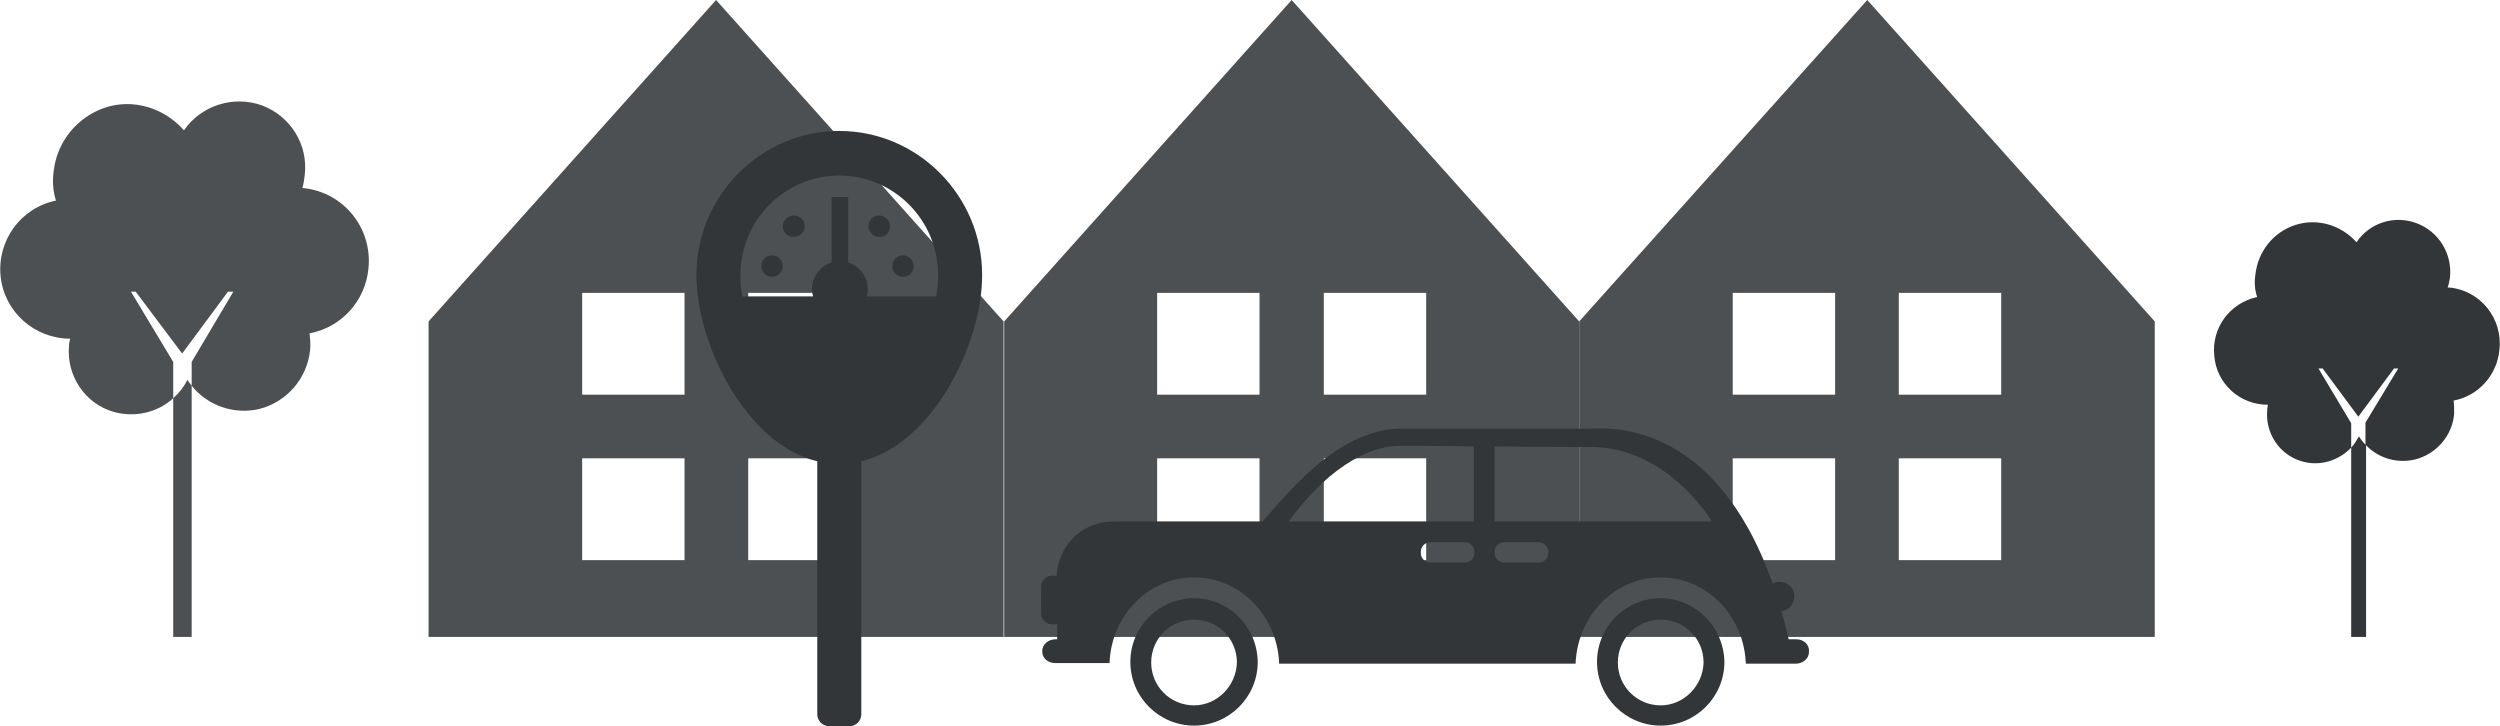 <?xml version="1.0" encoding="UTF-8"?>
<svg width="420px" height="122px" viewBox="0 0 420 122" version="1.1" xmlns="http://www.w3.org/2000/svg" xmlns:xlink="http://www.w3.org/1999/xlink">
    <!-- Generator: Sketch 41.2 (35397) - http://www.bohemiancoding.com/sketch -->
    <title>no_ride</title>
    <desc>Created with Sketch.</desc>
    <defs></defs>
    <g id="Page-1" stroke="none" stroke-width="1" fill="none" fill-rule="evenodd">
        <g id="no_ride">
            <g id="Layer_1">
                <g id="Group-3">
                    <g id="Group-36" transform="translate(72, 0)" fill="#4D5052">
                        <path d="M96.7,54 L96.7,107 L145,107 L193.3,107 L193.3,54 L145,0 L96.7,54 Z M122.4,49.2 L139.6,49.2 L139.6,66.3 L122.4,66.3 L122.4,49.2 L122.4,49.2 Z M150.4,49.2 L167.6,49.2 L167.6,66.3 L150.4,66.3 L150.4,49.2 Z M150.4,77 L167.6,77 L167.6,94.1 L150.4,94.1 L150.4,77 Z M122.4,77 L139.6,77 L139.6,94.1 L122.4,94.1 L122.4,77 L122.4,77 Z" id="Combined-Shape"></path>
                        <path d="M0,54 L0,107 L48.3,107 L96.6,107 L96.6,54 L48.3,0 L0,54 Z M25.8,49.2 L43,49.2 L43,66.3 L25.8,66.3 L25.8,49.2 Z M53.7,49.2 L70.9,49.2 L70.9,66.3 L53.7,66.3 L53.7,49.2 Z M53.7,77 L70.9,77 L70.9,94.1 L53.7,94.1 L53.7,77 Z M25.8,77 L43,77 L43,94.1 L25.8,94.1 L25.8,77 Z" id="Combined-Shape-Copy-8"></path>
                        <path d="M193.3,54 L193.3,107 L241.6,107 L290,107 L290,54 L241.7,0 L193.3,54 Z M219.1,49.2 L236.3,49.2 L236.3,66.3 L219.1,66.3 L219.1,49.2 Z M247,49.2 L264.2,49.2 L264.2,66.3 L247,66.3 L247,49.2 Z M247,77 L264.2,77 L264.2,94.1 L247,94.1 L247,77 Z M219.1,77 L236.3,77 L236.3,94.1 L219.1,94.1 L219.1,77 Z" id="Combined-Shape-Copy-7"></path>
                    </g>
                    <path d="M395,75.2 C392.9,77.4 389.7,78.4 386.7,77.5 C382.9,76.4 380.5,72.7 380.9,68.8 C380.9,68.5 381,68.2 381,68 C376.3,68 372.4,64.5 372,59.8 C371.5,55.1 374.6,50.9 379.2,49.9 C378.8,48.7 378.7,47.4 378.9,46.2 C379.3,42.3 381.9,39 385.6,37.8 C389.3,36.6 393.3,37.8 395.9,40.7 C398.1,37.4 402.3,36.1 406,37.5 C409.7,38.9 412,42.6 411.6,46.6 C411.5,47.2 411.4,47.8 411.2,48.3 L411.5,48.3 C416.7,48.8 420.5,53.5 419.9,58.8 C419.5,63 416.4,66.5 412.2,67.3 C412.3,68 412.3,68.7 412.3,69.5 C412,73.2 409.3,76.3 405.7,77.2 C402.7,77.9 399.6,77 397.5,74.8 L397.5,107 L395,107 L395,75.2 Z M395,75.2 C395.5,74.7 395.9,74 396.3,73.3 C396.6,73.8 397,74.3 397.4,74.7 L397.4,71 L402.9,61.9 L402.2,61.9 L396.2,70 L390.2,61.9 L389.5,61.9 L395,71.1 L395,75.2 L395,75.2 Z" id="Combined-Shape_1_" fill="#333638"></path>
                    <path d="M29.1,66.9 C26.5,69.3 22.7,70.2 19.1,69.2 C14.2,67.8 11.1,63 11.6,58 C11.6,57.6 11.7,57.3 11.8,56.9 C5.8,56.9 0.7,52.4 0.1,46.4 C-0.5,40.4 3.5,34.9 9.4,33.7 C8.9,32.1 8.8,30.5 9,28.9 C9.5,23.9 12.9,19.7 17.6,18.1 C22.3,16.5 27.6,18.1 30.9,21.9 C33.8,17.7 39.2,16 44,17.7 C48.8,19.5 51.8,24.3 51.2,29.4 C51.1,30.2 51,30.9 50.8,31.6 L51,31.6 C57.7,32.3 62.6,38.3 61.9,45.1 L61.9,45.1 C61.4,50.5 57.4,55 52,56 C52.1,56.9 52.2,57.9 52.1,58.8 C51.6,63.6 48.2,67.5 43.6,68.7 C39.4,69.7 34.9,68.2 32.2,64.8 L32.2,107 L29.1,107 L29.1,66.9 Z M29.1,66.9 C30.1,66 30.9,65 31.5,63.8 C31.7,64.2 32,64.5 32.2,64.8 L32.2,60.8 L39.2,49 L38.3,49 L30.6,59.4 L22.8,49 L22,49 L29.1,60.8 L29.1,66.9 Z" id="Combined-Shape_2_" fill="#4D5052"></path>
                </g>
                <g id="Group-2" transform="translate(117, 22)" fill="#333638">
                    <g id="Group" transform="translate(57, 49)">
                        <path d="M105,29.5 C99.1,29.5 94.3,34.3 94.3,40.2 C94.3,46.1 99.1,50.9 105,50.9 C110.9,50.9 115.7,46.1 115.7,40.2 C115.6,34.3 110.8,29.5 105,29.5 Z M105,47.5 C101,47.5 97.8,44.3 97.8,40.3 C97.8,36.3 101,33.1 105,33.1 C109,33.1 112.2,36.3 112.2,40.3 C112.1,44.2 108.9,47.5 105,47.5 Z" id="Shape"></path>
                        <path d="M26.6,29.5 C20.7,29.5 15.9,34.3 15.9,40.2 C15.9,46.1 20.7,50.9 26.6,50.9 C32.5,50.9 37.3,46.1 37.3,40.2 C37.2,34.3 32.5,29.5 26.6,29.5 Z M26.6,47.5 C22.6,47.5 19.4,44.3 19.4,40.3 C19.4,36.3 22.6,33.1 26.6,33.1 C30.6,33.1 33.8,36.3 33.8,40.3 C33.7,44.2 30.5,47.5 26.6,47.5 Z" id="Shape"></path>
                        <path d="M127.8,36.4 L126.5,36.4 C126.1,34.7 125.7,33.2 125.3,31.7 L125.6,31.6 C126.9,31.3 127.7,29.9 127.4,28.6 C127.1,27.3 125.7,26.5 124.4,26.8 L123.8,27 C113.9,-1 95.6,1 93.2,1 L61.5,1 C50.3,1 41.4,13.1 38.1,16.6 L13.1,16.6 C7.8,16.6 3.8,20.6 3.5,25.8 C3.3,25.7 3.1,25.7 2.9,25.7 L2.8,25.7 C1.7,25.7 0.9,26.6 0.9,27.6 L0.9,32 C0.9,33.1 1.8,33.9 2.8,33.9 L3,33.9 C3.2,33.9 3.4,33.9 3.6,33.8 L3.6,36.4 L3.3,36.4 C2.1,36.4 1.1,37.3 1.1,38.3 L1.1,38.5 C1.1,39.6 2.1,40.4 3.3,40.4 L12.4,40.4 C12.7,32.4 18.9,26 26.6,26 C34.3,26 40.6,32.4 40.9,40.5 L90.7,40.5 C91,32.4 97.3,26 105,26 C112.7,26 119,32.4 119.3,40.5 L127.7,40.5 C128.9,40.5 129.9,39.6 129.9,38.6 L129.9,38.4 C130,37.3 129,36.4 127.8,36.4 Z M73.7,21.9 C73.7,22.8 73,23.5 72.1,23.5 L66.3,23.5 C65.4,23.5 64.7,22.8 64.7,21.9 L64.7,21.7 C64.7,20.8 65.4,20.1 66.3,20.1 L72.1,20.1 C73,20.1 73.7,20.8 73.7,21.7 L73.7,21.9 Z M73.7,16.6 L42.5,16.6 C50.1,6.2 57.2,3.9 61.1,3.9 C64,3.9 68.7,3.9 73.6,4 L73.6,16.6 L73.7,16.6 Z M86.1,21.9 C86.1,22.8 85.4,23.5 84.5,23.5 L78.7,23.5 C77.8,23.5 77.1,22.8 77.1,21.9 L77.1,21.7 C77.1,20.8 77.8,20.1 78.7,20.1 L84.5,20.1 C85.4,20.1 86.1,20.8 86.1,21.7 L86.1,21.9 Z M77.1,16.6 L77.1,4 C85.4,4.1 93.3,4.1 93.3,4.1 C106.2,4.1 113.6,16.6 113.6,16.6 L77.1,16.6 Z" id="Shape"></path>
                    </g>
                    <path d="M48,24.2 C48,10.9 37.2,0 24,0 C10.8,0 0,10.9 0,24.2 C0,35.8 8.3,52.6 20.3,55.5 L20.3,98 C20.3,99.1 21.2,100 22.3,100 L25.7,100 C26.8,100 27.7,99.1 27.7,98 L27.7,55.5 C39.7,52.6 48,35.8 48,24.2 Z M24,7.5 C33.2,7.5 40.6,15 40.6,24.2 C40.6,25.4 40.5,26.6 40.3,27.8 L28.6,27.8 C28.7,27.4 28.8,27 28.8,26.6 C28.8,24.5 27.4,22.7 25.5,22.1 L25.5,11.1 L22.7,11.1 L22.7,22.1 C20.8,22.7 19.4,24.5 19.4,26.6 C19.4,27 19.5,27.4 19.6,27.8 L7.7,27.8 C7.5,26.6 7.4,25.3 7.4,24.2 C7.4,15 14.8,7.5 24,7.5 Z M32.5,16 C32.5,15 31.7,14.2 30.7,14.2 C29.7,14.2 28.9,15 28.9,16 C28.9,17 29.7,17.8 30.7,17.8 C31.7,17.9 32.5,17.1 32.5,16 Z M36.5,22.7 C36.5,21.7 35.7,20.9 34.7,20.9 C33.7,20.9 32.9,21.7 32.9,22.7 C32.9,23.7 33.7,24.5 34.7,24.5 C35.7,24.5 36.5,23.7 36.5,22.7 Z M18.2,16 C18.2,15 17.4,14.2 16.4,14.2 C15.4,14.2 14.5,15 14.5,16 C14.5,17 15.3,17.8 16.3,17.8 C17.3,17.8 18.2,17.1 18.2,16 Z M14.5,22.7 C14.5,21.7 13.7,20.9 12.7,20.9 C11.7,20.9 10.9,21.7 10.9,22.7 C10.9,23.7 11.7,24.5 12.7,24.5 C13.7,24.5 14.5,23.7 14.5,22.7 Z" id="Combined-Shape_4_"></path>
                </g>
            </g>
        </g>
    </g>
</svg>
